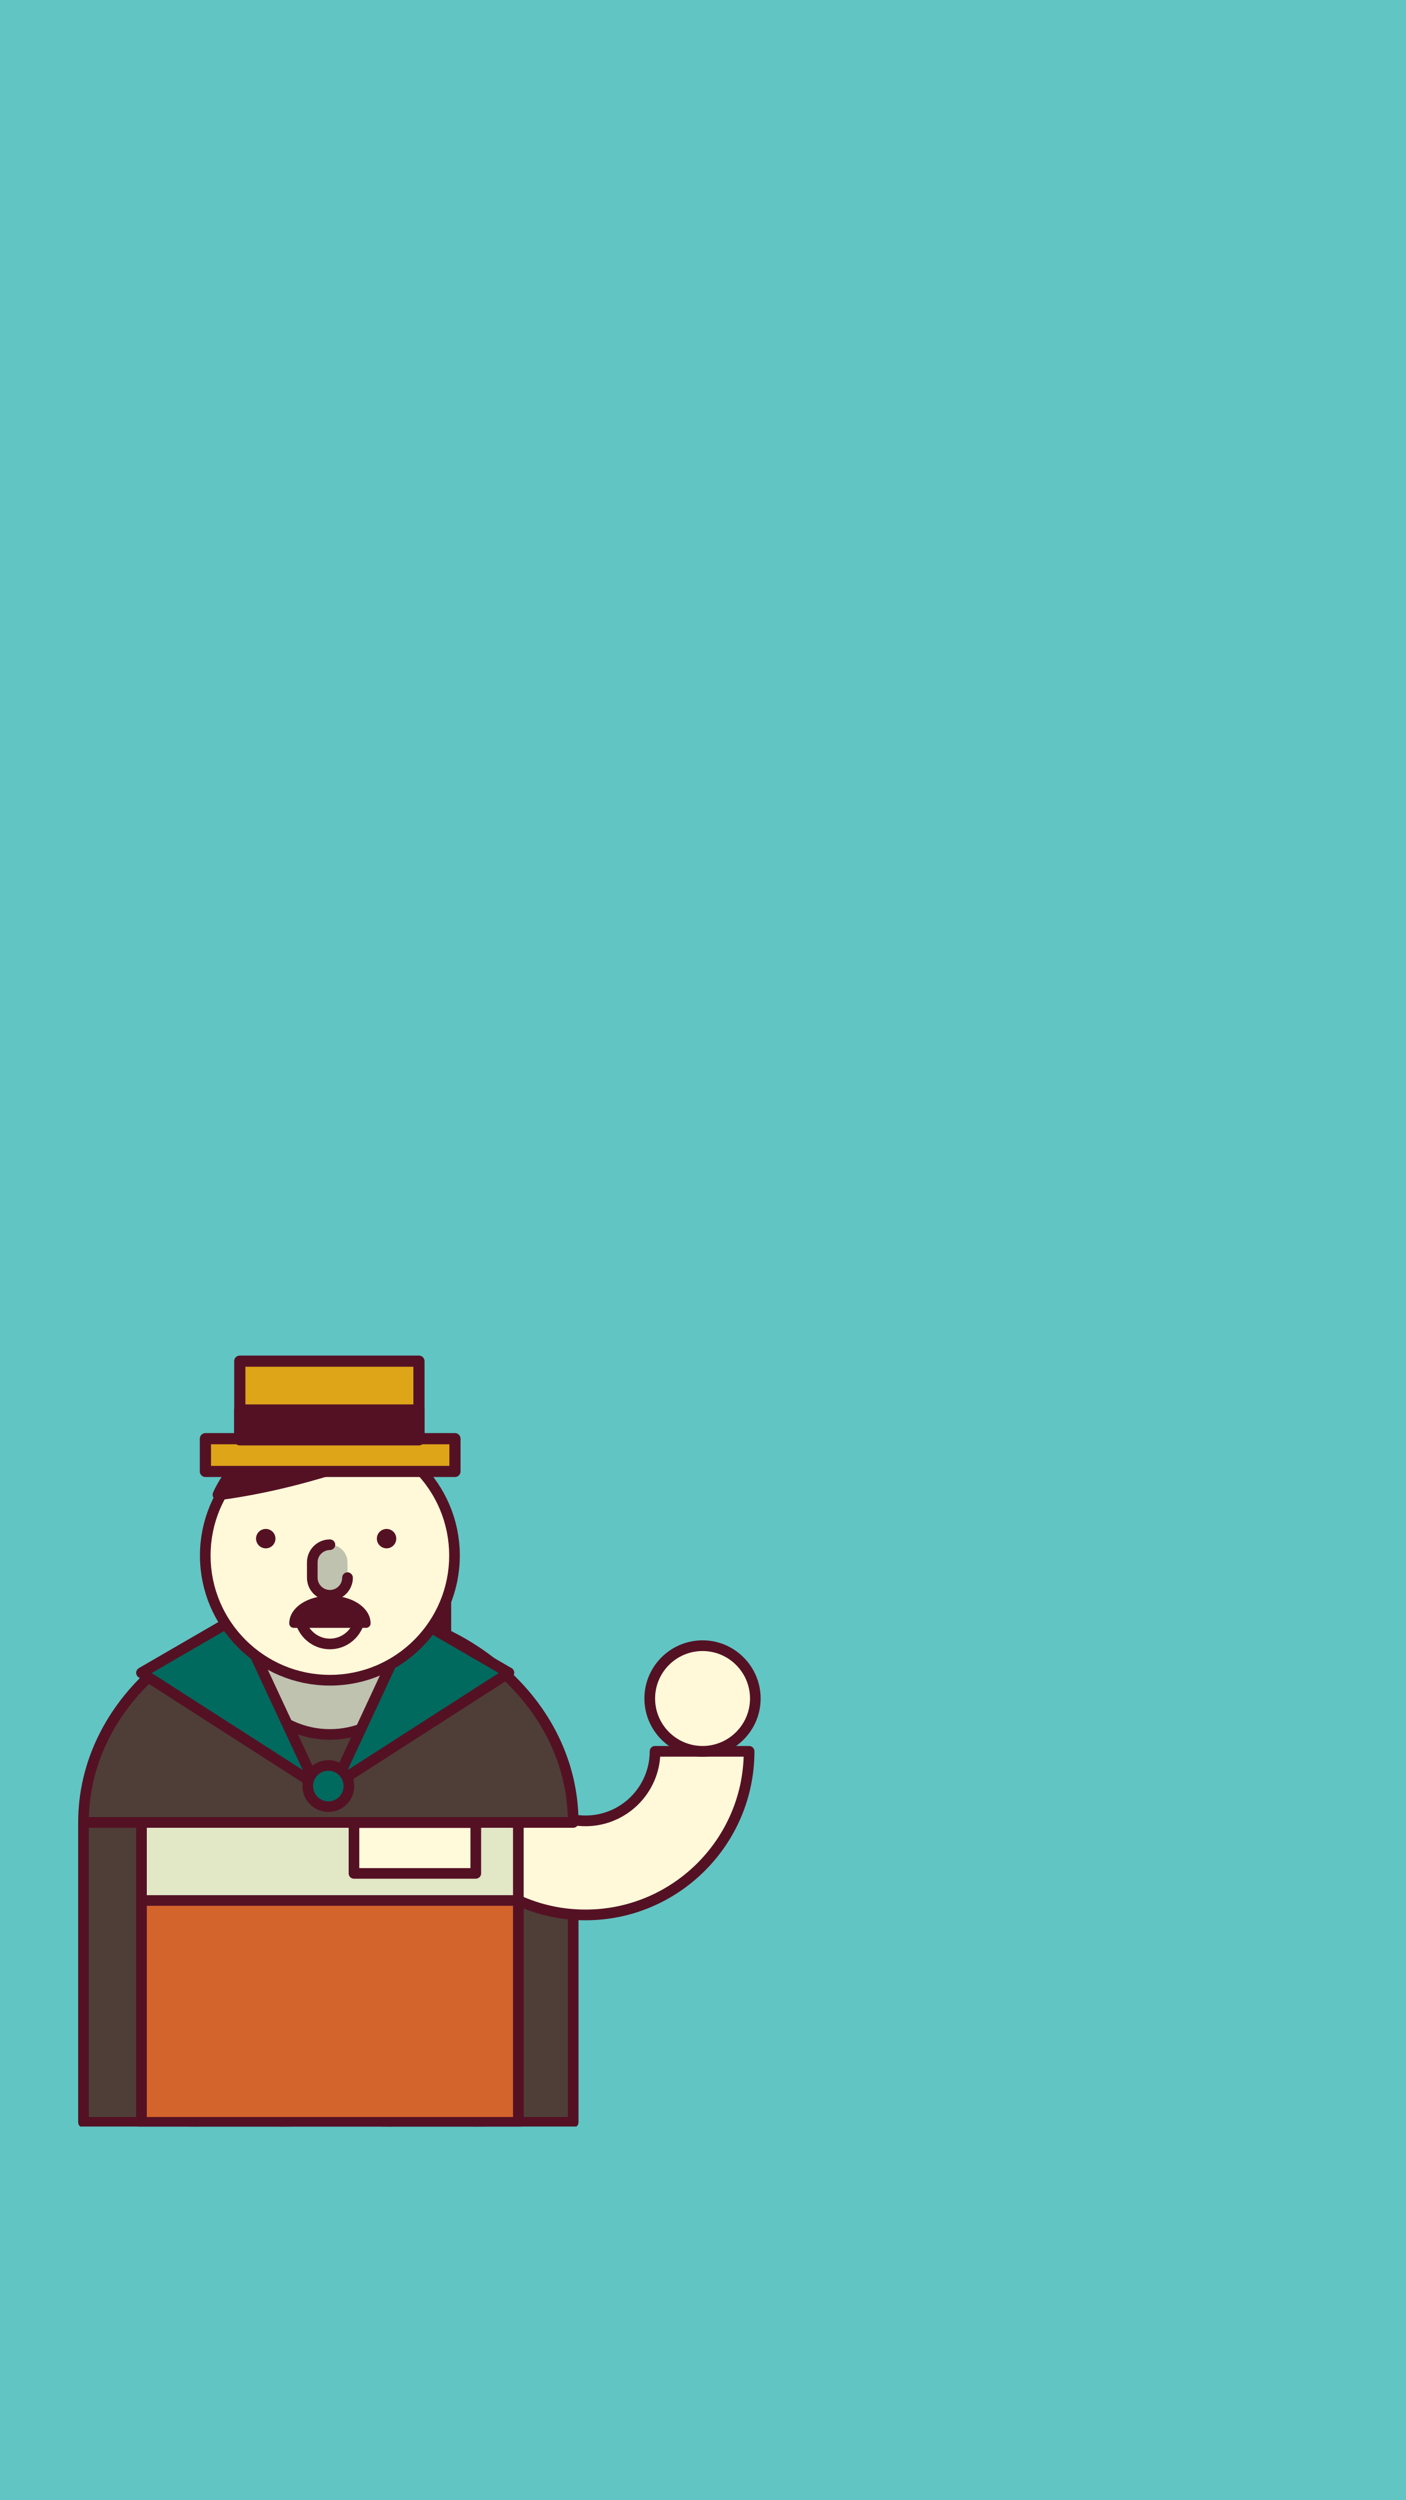 <?xml version="1.0" encoding="UTF-8"?>
<!DOCTYPE svg PUBLIC "-//W3C//DTD SVG 1.1//EN" "http://www.w3.org/Graphics/SVG/1.1/DTD/svg11.dtd">
<!-- Creator: CorelDRAW X7 -->
<svg xmlns="http://www.w3.org/2000/svg" xml:space="preserve" width="190.5mm" height="338.667mm" version="1.1" style="shape-rendering:geometricPrecision; text-rendering:geometricPrecision; image-rendering:optimizeQuality; fill-rule:evenodd; clip-rule:evenodd"
viewBox="0 0 19050 33867"
 xmlns:xlink="http://www.w3.org/1999/xlink">
 <defs>
  <style type="text/css">
   <![CDATA[
    .fil5 {fill:#006A5E;fill-rule:nonzero}
    .fil3 {fill:#4E3E37;fill-rule:nonzero}
    .fil2 {fill:#541124;fill-rule:nonzero}
    .fil0 {fill:#61C5C3;fill-rule:nonzero}
    .fil7 {fill:#BEC2AF;fill-rule:nonzero}
    .fil1 {fill:#C7DD9F;fill-rule:nonzero}
    .fil8 {fill:#D3642B;fill-rule:nonzero}
    .fil10 {fill:#DEA518;fill-rule:nonzero}
    .fil6 {fill:#E2E7C6;fill-rule:nonzero}
    .fil4 {fill:#FFF9D9;fill-rule:nonzero}
    .fil9 {fill:#FFFBDA;fill-rule:nonzero}
   ]]>
  </style>
 </defs>
 <g id="Capa_x0020_1">
  <polygon class="fil0" points="0,33867 19050,33867 19050,0 0,0 "/>
  <path class="fil1" d="M4499 19684c0,150 -121,270 -270,270 -149,0 -270,-120 -270,-270 0,-149 121,-270 270,-270 149,0 270,121 270,270z"/>
  <path class="fil2" d="M4229 20027c-189,0 -342,-154 -342,-343 0,-188 153,-342 342,-342 189,0 342,154 342,342 0,189 -153,343 -342,343zm0 -541c-109,0 -198,89 -198,198 0,109 89,198 198,198 109,0 198,-89 198,-198 0,-109 -89,-198 -198,-198z"/>
  <path class="fil1" d="M3648 21147c0,149 -121,270 -271,270 -149,0 -270,-121 -270,-270 0,-150 121,-271 270,-271 150,0 271,121 271,271z"/>
  <path class="fil2" d="M3377 21489c-188,0 -342,-154 -342,-342 0,-189 154,-343 342,-343 189,0 343,154 343,343 0,188 -154,342 -343,342zm0 -540c-109,0 -197,88 -197,198 0,109 88,197 197,197 110,0 198,-88 198,-197 0,-110 -88,-198 -198,-198z"/>
  <polygon class="fil2" points="3999,24757 3424,24757 3424,21566 3999,21566 "/>
  <path class="fil2" d="M3999 24830l-575 0c-40,0 -72,-33 -72,-73l0 -3191c0,-40 32,-72 72,-72l575 0c39,0 72,32 72,72l0 3191c0,40 -33,73 -72,73zm-503 -145l430 0 0 -3047 -430 0 0 3047z"/>
  <polygon class="fil2" points="6041,24757 5467,24757 5467,21566 6041,21566 "/>
  <path class="fil2" d="M6041 24830l-574 0c-40,0 -72,-33 -72,-73l0 -3191c0,-40 32,-72 72,-72l574 0c40,0 72,32 72,72l0 3191c0,40 -32,73 -72,73zm-502 -145l430 0 0 -3047 -430 0 0 3047z"/>
  <polygon class="fil3" points="7766,28748 1131,28748 1131,24686 7766,24686 "/>
  <path class="fil2" d="M1087 28805c-17,-13 -28,-34 -28,-57l0 -4062c0,-40 32,-73 72,-73l6635 0c40,0 72,33 72,73l0 4062c0,23 -11,44 -28,57l-6723 0zm116 -129l6491 0 0 -3918 -6491 0 0 3918z"/>
  <path class="fil4" d="M5717 23722c0,-351 286,-636 638,-636 351,0 637,285 637,636 0,521 421,943 941,943 521,0 942,-422 942,-943l1274 0c0,1224 -992,2217 -2216,2217 -1223,0 -2216,-993 -2216,-2217z"/>
  <path class="fil2" d="M7933 26011c-1261,0 -2288,-1027 -2288,-2289 0,-391 318,-709 709,-709 392,0 710,318 710,709 0,480 390,870 869,870 480,0 870,-390 870,-870 0,-39 32,-72 72,-72l1274 0c40,0 73,33 73,72 0,1262 -1027,2289 -2289,2289zm-1579 -2853c-311,0 -564,253 -564,564 0,1183 961,2144 2143,2144 1158,0 2105,-923 2143,-2071l-1131 0c-37,525 -477,942 -1012,942 -559,0 -1014,-455 -1014,-1015 0,-311 -253,-564 -565,-564z"/>
  <path class="fil4" d="M9519 23722c395,0 715,-320 715,-715 0,-395 -320,-715 -715,-715 -396,0 -716,320 -716,715 0,395 320,715 716,715z"/>
  <path class="fil2" d="M9519 23795c-435,0 -788,-354 -788,-788 0,-434 353,-788 788,-788 434,0 787,354 787,788 0,434 -353,788 -787,788zm0 -1431c-355,0 -643,288 -643,643 0,355 288,643 643,643 354,0 643,-288 643,-643 0,-355 -289,-643 -643,-643z"/>
  <polygon class="fil5" points="2618,28805 2618,27899 3866,27899 3866,28805 "/>
  <path class="fil2" d="M2546 28805l0 -906c0,-40 33,-72 72,-72l1248 0c39,0 72,32 72,72l0 906 -145 0 0 -834 -1102 0 0 834 -145 0z"/>
  <polygon class="fil5" points="5249,28805 5249,27899 6496,27899 6496,28805 "/>
  <path class="fil2" d="M5176 28805l0 -906c0,-40 33,-72 73,-72l1247 0c39,0 72,32 72,72l0 906 -145 0 0 -834 -1102 0 0 834 -145 0z"/>
  <path class="fil6" d="M4470 21982c-1410,0 -2554,571 -2554,1276l0 5490 5107 0 0 -5490c0,-705 -1143,-1276 -2553,-1276z"/>
  <path class="fil2" d="M1873 28805c-18,-13 -29,-34 -29,-57l0 -5490c0,-756 1153,-1348 2626,-1348 1472,0 2625,592 2625,1348l0 5490c0,23 -11,44 -28,57l-5194 0zm116 -129l4962 0 0 -5418c0,-664 -1113,-1204 -2481,-1204 -1368,0 -2481,540 -2481,1204l0 5418z"/>
  <path class="fil3" d="M7766 24686l-6635 0c0,-1604 1485,-2904 3318,-2904 1832,0 3317,1300 3317,2904z"/>
  <path class="fil2" d="M7767 24758l-1 0 -6635 0c-40,0 -72,-33 -72,-72 0,-1641 1520,-2977 3390,-2977 1864,0 3382,1329 3389,2965 1,3 1,7 1,12 0,39 -32,72 -72,72zm-6563 -145l6489 0c-44,-1528 -1482,-2759 -3244,-2759 -1762,0 -3201,1231 -3245,2759z"/>
  <path class="fil7" d="M3217 22241c0,-691 561,-1252 1253,-1252 692,0 1252,561 1252,1252 0,692 -560,1253 -1252,1253 -692,0 -1253,-561 -1253,-1253z"/>
  <path class="fil2" d="M4470 23566c-731,0 -1325,-594 -1325,-1324 0,-731 594,-1325 1325,-1325 730,0 1325,594 1325,1325 0,730 -595,1324 -1325,1324zm0 -2505c-651,0 -1181,530 -1181,1181 0,651 530,1180 1181,1180 651,0 1180,-529 1180,-1180 0,-651 -529,-1181 -1180,-1181z"/>
  <polygon class="fil5" points="3217,21905 4273,24172 1916,22659 "/>
  <path class="fil2" d="M4273 24244c-14,0 -27,-4 -39,-12l-2357 -1513c-21,-13 -33,-37 -33,-62 1,-25 15,-48 36,-61l1301 -754c17,-10 38,-12 58,-6 19,6 35,20 43,38l1052 2257c7,12 12,26 12,41 0,39 -32,72 -72,72l-1 0zm-2218 -1582l2047 1314 -917 -1969 -1130 655z"/>
  <polygon class="fil5" points="5595,21905 4539,24172 6896,22659 "/>
  <path class="fil2" d="M4539 24244c-17,0 -34,-6 -47,-18 -24,-21 -32,-56 -18,-85l1056 -2267c8,-18 24,-32 43,-38 20,-6 41,-4 58,6l1301 754c22,13 35,36 36,61 0,25 -12,49 -33,62l-2357 1513c-12,8 -25,12 -39,12zm1088 -2237l-917 1969 2047 -1314 -1130 -655z"/>
  <path class="fil4" d="M6158 21071c0,932 -756,1688 -1688,1688 -933,0 -1689,-756 -1689,-1688 0,-933 756,-1689 1689,-1689 932,0 1688,756 1688,1689z"/>
  <path class="fil2" d="M4470 22832c-971,0 -1761,-790 -1761,-1761 0,-971 790,-1761 1761,-1761 970,0 1760,790 1760,1761 0,971 -790,1761 -1760,1761zm0 -3378c-892,0 -1617,725 -1617,1617 0,891 725,1616 1617,1616 891,0 1616,-725 1616,-1616 0,-892 -725,-1617 -1616,-1617z"/>
  <path class="fil7" d="M4470 20924c-132,0 -239,107 -239,239l0 208c0,131 107,238 239,238 132,0 238,-107 238,-238l0 -208c0,-132 -106,-239 -238,-239z"/>
  <path class="fil2" d="M4470 21681c-172,0 -311,-139 -311,-310l0 -208c0,-172 139,-311 311,-311 39,0 72,32 72,72 0,40 -33,72 -72,72 -92,0 -167,75 -167,167l0 208c0,91 75,166 167,166 91,0 166,-75 166,-166 0,-40 32,-73 72,-73 40,0 73,33 73,73 0,171 -140,310 -311,310z"/>
  <path class="fil2" d="M3732 20841c0,73 -58,132 -131,132 -73,0 -132,-59 -132,-132 0,-72 59,-131 132,-131 73,0 131,59 131,131z"/>
  <path class="fil2" d="M5369 20841c0,73 -59,132 -131,132 -73,0 -132,-59 -132,-132 0,-72 59,-131 132,-131 72,0 131,59 131,131z"/>
  <path class="fil2" d="M4470 22340c-266,0 -482,-216 -482,-481 0,-40 32,-73 72,-73 40,0 73,33 73,73 0,185 151,337 337,337 186,0 337,-152 337,-337 0,-40 32,-73 72,-73 40,0 72,33 72,73 0,265 -216,481 -481,481z"/>
  <path class="fil5" d="M4728 24193c0,154 -125,279 -279,279 -154,0 -279,-125 -279,-279 0,-154 125,-279 279,-279 154,0 279,125 279,279z"/>
  <path class="fil2" d="M4449 24544c-194,0 -351,-158 -351,-351 0,-194 157,-351 351,-351 193,0 351,157 351,351 0,193 -158,351 -351,351zm0 -558c-114,0 -207,93 -207,207 0,114 93,207 207,207 114,0 206,-93 206,-207 0,-114 -92,-207 -206,-207z"/>
  <polygon class="fil8" points="7023,25743 1916,25743 1916,28748 7023,28748 "/>
  <path class="fil2" d="M1873 28805c-18,-13 -29,-34 -29,-57l0 -3005c0,-40 32,-72 72,-72l5107 0c40,0 72,32 72,72l0 3005c0,23 -11,44 -28,57l-5194 0zm116 -129l4962 0 0 -2861 -4962 0 0 2861z"/>
  <polygon class="fil9" points="6446,25376 4796,25376 4796,24688 6446,24688 "/>
  <path class="fil2" d="M6446 25448l-1650 0c-40,0 -72,-32 -72,-72l0 -688c0,-40 32,-72 72,-72l1650 0c40,0 73,32 73,72l0 688c0,40 -33,72 -73,72zm-1578 -144l1506 0 0 -544 -1506 0 0 544z"/>
  <path class="fil2" d="M4960 21990c0,-174 -219,-315 -490,-315 -271,0 -491,141 -491,315l981 0z"/>
  <path class="fil2" d="M4960 22050l-981 0c-33,0 -60,-27 -60,-60 0,-210 242,-375 551,-375 309,0 551,165 551,375 0,33 -27,60 -61,60zm-907 -121l834 0c-47,-109 -219,-193 -417,-193 -198,0 -370,84 -417,193z"/>
  <path class="fil2" d="M5438 19558c0,0 -1135,512 -2482,688 0,0 670,-1574 2441,-717l41 29z"/>
  <path class="fil2" d="M2956 20322c-22,0 -46,-12 -60,-31 -17,-21 -19,-50 -9,-74 11,-28 290,-668 964,-920 463,-174 995,-119 1579,165 11,5 20,13 28,24 20,5 39,20 48,40 18,38 0,84 -38,100 -11,5 -1159,520 -2502,695l-10 1zm1451 -973c-178,0 -345,29 -504,89 -440,165 -700,522 -812,713 985,-148 1842,-468 2170,-601 -302,-134 -588,-201 -854,-201z"/>
  <polygon class="fil10" points="6164,19932 2783,19932 2783,19488 6164,19488 "/>
  <path class="fil2" d="M6164 20007l-3381 0c-41,0 -76,-34 -76,-75l0 -444c0,-42 35,-76 76,-76l3381 0c41,0 76,34 76,76l0 444c0,41 -35,75 -76,75zm-3305 -151l3230 0 0 -293 -3230 0 0 293z"/>
  <polygon class="fil10" points="5676,18437 3249,18437 3249,19488 5676,19488 "/>
  <path class="fil2" d="M5676 19563l-2427 0c-43,0 -76,-33 -76,-75l0 -1051c0,-42 33,-75 76,-75l2427 0c41,0 76,33 76,75l0 1051c0,42 -35,75 -76,75zm-2351 -151l2276 0 0 -899 -2276 0 0 899z"/>
  <polygon class="fil2" points="5676,19098 3249,19098 3249,19503 5676,19503 "/>
  <path class="fil2" d="M5676 19579l-2427 0c-43,0 -76,-34 -76,-76l0 -405c0,-41 33,-75 76,-75l2427 0c41,0 76,34 76,75l0 405c0,42 -35,76 -76,76zm-2351 -151l2276 0 0 -255 -2276 0 0 255z"/>
 </g>
</svg>
